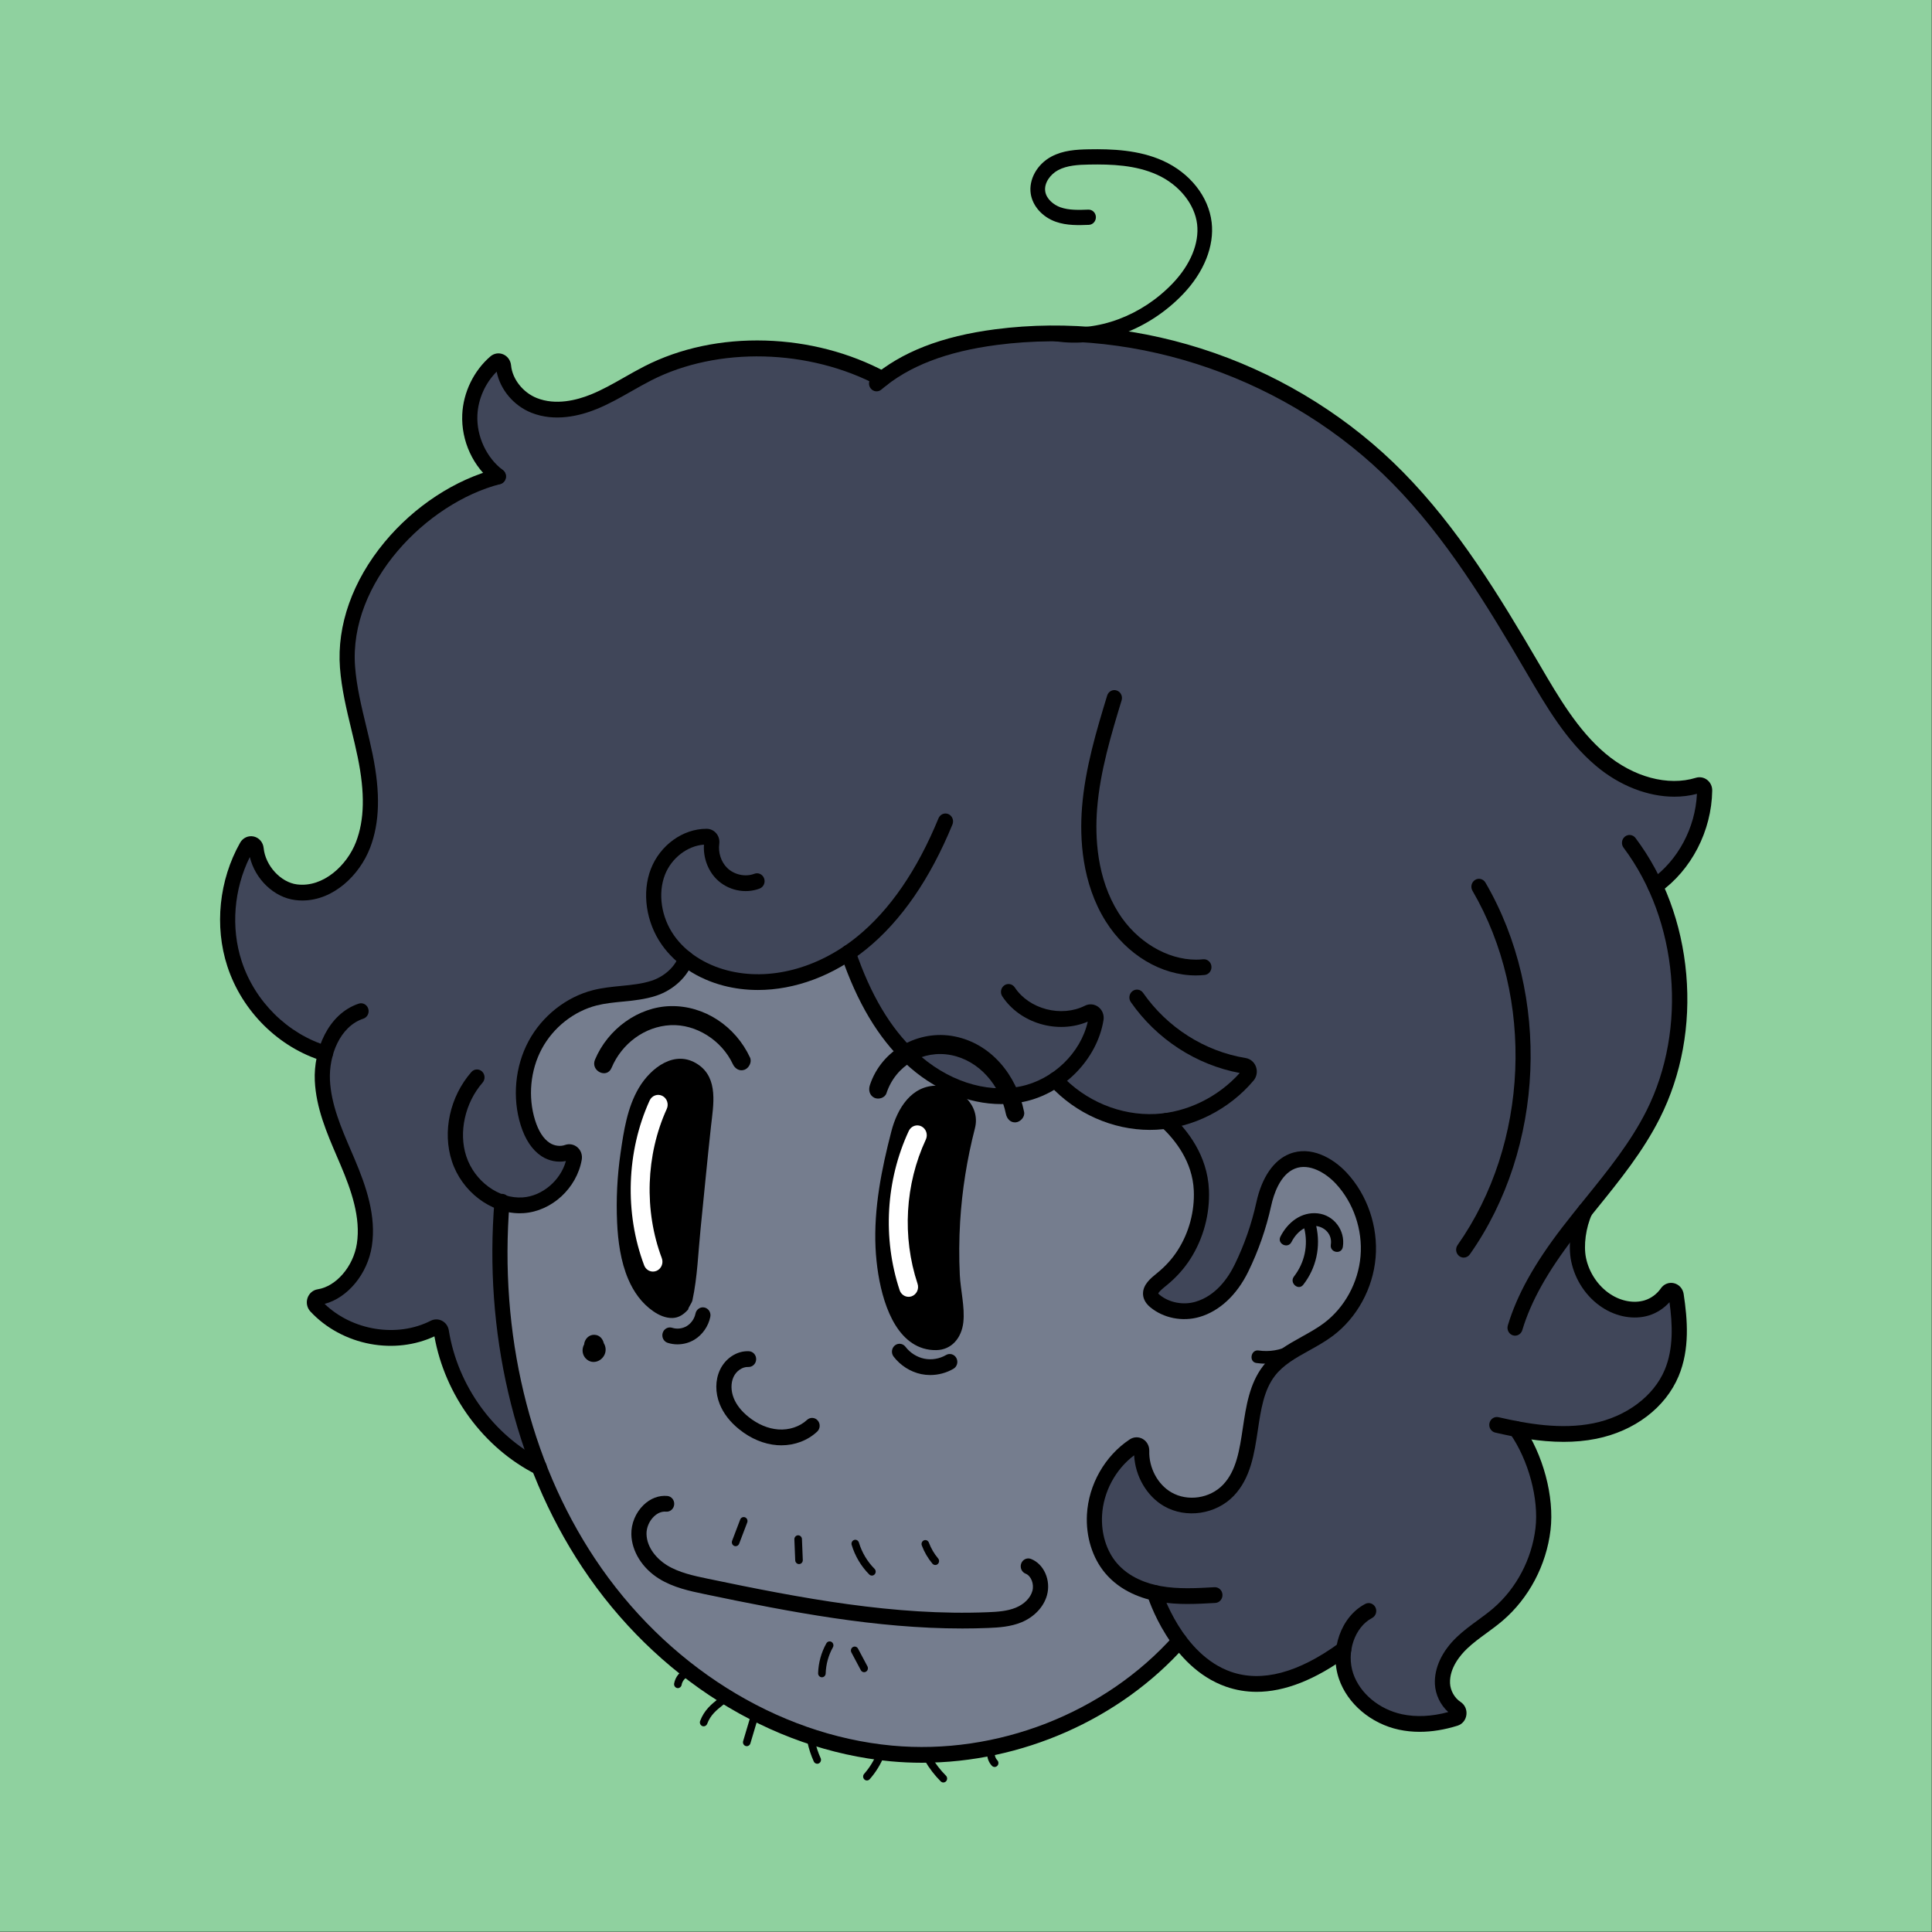 <svg width="2976" height="2976" viewBox="0 0 2976 2976" fill="none" xmlns="http://www.w3.org/2000/svg">
<rect x="0" y="0" width="2976" height="2976" fill="#333333" stroke="none"/>
<g clip-path="url(#clip0_2_50)">
<path d="M2975.54 0H0V2975.54H2975.54V0Z" fill="#8FD19F"/>
<path d="M1936.95 1898.57C1936.08 1892.44 1977.22 1796.66 1977.22 1796.66L2029.88 1790.45L2083.62 1834.11L2111.16 1930.6L2071.23 2030.59L1963.81 2100.27L1927.15 2180.99L1912.41 2267.72C1912.41 2267.72 1858.09 2317.36 1856.24 2317.01C1854.39 2316.67 1794.09 2311.55 1794.09 2311.55L1755.19 2236.82L1742.22 2234.44L1691.18 2298.59L1686.14 2373.19L1738.67 2446.45L1783.15 2454.63L1814.31 2529.92L1675.8 2647.55L1430.13 2709.7L1208.71 2663.02L1018.6 2544.58L871.802 2362.56L789.899 2124.91L764.139 1905.52L773.317 1851.55L828.708 1851.8L888.371 1793.21L867.556 1769.5L834.74 1771.42L801.951 1671.98L846.249 1568.82L926.391 1535.86C926.391 1535.86 999.439 1533.39 998.248 1529.19C997.044 1525 1056.27 1480.24 1056.27 1480.24L1122.55 1506.33L1229.94 1504.22L1306.38 1470.58L1362.48 1590.2L1473.99 1676.3L1561.42 1690.4L1630.12 1657.32L1680.36 1710.29L1791.55 1730.75L1818.92 1749.69L1847.02 1820.44L1838.82 1902.41L1774.89 1986.06C1774.89 1986.06 1780.55 2008.96 1782.41 2009.31C1784.27 2009.65 1844.23 2016.7 1844.23 2016.7L1900.94 1975.46L1936.94 1898.6L1936.95 1898.57Z" fill="#757D8E"/>
<path d="M2092.28 2614.81L2156.59 2652.48L2237.05 2651.38L2247.42 2635.39L2221.6 2584.93L2246.48 2539.82C2246.48 2539.82 2342.01 2450.06 2342.35 2448.13C2342.67 2446.2 2373.66 2376.38 2373.66 2376.38L2367.27 2267.87L2348.53 2220.7C2348.53 2220.7 2325.53 2198.58 2327.4 2198.93C2329.26 2199.28 2410.58 2204.29 2410.58 2204.29L2497.04 2190.37L2563.46 2137L2585.72 2073.52L2581.83 1995.29L2561.44 1991.54L2528.07 2019.19L2479.87 2010.32L2437.82 1942.95L2422.24 1888.42L2550.19 1709.22C2550.19 1709.22 2580.86 1607.54 2581.52 1603.68C2582.18 1599.82 2582.98 1482.71 2582.98 1482.71L2559.46 1384.98L2545.18 1356.51L2574.95 1350.06L2614.01 1277.74L2624.83 1214.14L2561.7 1214.45L2456.61 1169.29L2370.85 1044.2L2237.91 836.899L2095.58 673.585L1924.11 580.447L1751.97 524.939L1542.31 510.233C1542.31 510.233 1384.64 560.744 1382.45 562.324C1380.26 563.903 1351.26 588.382 1351.26 588.382C1351.26 588.382 1320.85 564.9 1319 564.563C1317.15 564.227 1144.12 536.382 1144.12 536.382L1002.04 573.858C1002.04 573.858 897.574 626.194 895.723 625.857C893.871 625.521 824.849 626.738 819.619 623.786C814.389 620.835 777.665 578.311 777.665 578.311C777.665 578.311 769.276 548.939 767.102 550.531C764.927 552.123 729.471 603.23 728.81 607.087C728.15 610.945 732.383 687.242 732.383 687.242L757.988 727.721L612.513 830.155L540.953 936.251L535.892 1078.43L568.448 1201.67C568.448 1201.67 569.29 1275.37 566.455 1280.81C563.62 1286.24 540.267 1333.64 537.756 1337.14C535.245 1340.65 484.216 1371.02 484.216 1371.02L423.931 1365.89L388.293 1305.67L369.2 1328L345.73 1421.08C345.73 1421.08 364.565 1490.13 364.242 1492.06C363.918 1493.98 415.452 1573.03 415.452 1573.03L500.694 1622.49L501.212 1698.11L540.759 1802.77L568.85 1907.32L537.652 1967.16C537.652 1967.16 502.429 1994.48 498.39 1995.72C494.351 1996.96 484.979 2007.16 484.979 2007.16L510.157 2027.69L578.507 2064.11L673.043 2047.7L686.662 2080.02L739.503 2185.13L788.551 2233.89C788.551 2233.89 831.606 2261.69 830.079 2259.42C828.551 2257.15 778.04 2037.18 778.04 2037.18L773.302 1851.47L816.914 1853.53L881.69 1809.79L883.554 1776.34L850.519 1768.28L817.6 1748.31L809.25 1617.6L873.483 1565.8L932.913 1531.02C932.913 1531.02 1012.51 1523.8 1016.54 1522.55C1020.58 1521.31 1054.39 1479.82 1054.39 1479.82C1054.39 1479.82 1122.31 1496.29 1123.84 1498.55C1125.37 1500.82 1159.27 1515.01 1159.27 1515.01L1313.12 1475.72L1394.94 1623.93L1461.11 1661.93L1545.26 1695.29L1630.65 1665.29L1706.3 1714.97L1810.41 1732.12L1835.69 1774.53L1849.17 1886.32L1786.11 1976.09L1768.89 1998.76L1811.4 2018.5C1811.4 2018.5 1888.06 1994.84 1890.23 1993.25C1892.41 1991.65 1941.4 1883.41 1941.4 1883.41L1968.79 1801L2022.44 1789L2075.31 1826.54L2115.29 1917.36L2084.08 2010.99L1994.87 2086.01L1944.59 2134.4C1944.59 2134.4 1922.65 2229.74 1922.31 2231.67C1921.97 2233.59 1887.28 2302.73 1884.78 2306.25C1882.27 2309.76 1799.63 2312.46 1799.63 2312.46L1760.29 2251.56L1749.39 2225.71L1696.48 2289.52L1688.28 2371.48L1734.92 2445.65L1804.47 2452.48L1789.74 2471.64L1830.17 2548.64C1830.17 2548.64 1909.86 2597.08 1911.71 2597.41C1913.56 2597.75 2049.75 2561.18 2049.75 2561.18L2069.38 2546.9L2092.25 2614.71L2092.28 2614.81Z" fill="#404659"/>
<path d="M1167.4 1524.95C1149.42 1524.95 1131.71 1522.77 1114.61 1518.31C1074.5 1507.86 1040.72 1485.52 1019.49 1455.38C995.075 1420.75 988.447 1374.84 1002.61 1338.41C1016.78 1301.96 1051.8 1276.66 1087.97 1276.66C1088.23 1276.66 1088.49 1276.66 1088.74 1276.66C1094.4 1276.72 1099.75 1279.31 1103.42 1283.75C1107.07 1288.16 1108.72 1294 1107.94 1299.77C1106.09 1313.34 1110.7 1327.5 1119.93 1336.72C1130.71 1347.47 1148.04 1351.27 1162.08 1345.92C1168.15 1343.62 1174.84 1346.85 1177.05 1353.16C1179.27 1359.45 1176.16 1366.42 1170.1 1368.73C1147.66 1377.27 1121 1371.45 1103.77 1354.24C1090.28 1340.78 1083.06 1320.77 1084.36 1301.07C1059.11 1302.75 1034.31 1321.69 1024.27 1347.51C1013.07 1376.33 1018.58 1413.03 1038.34 1441.04C1056.36 1466.61 1085.47 1485.69 1120.3 1494.76C1184.78 1511.56 1259.49 1492.16 1320.17 1442.88C1370.52 1402 1412.73 1340.61 1445.65 1260.46C1448.19 1254.3 1455.03 1251.42 1460.98 1254.06C1466.9 1256.69 1469.66 1263.84 1467.12 1270C1432.64 1353.97 1388.03 1418.58 1334.54 1462.02C1284.11 1502.98 1224.48 1524.96 1167.42 1524.96L1167.4 1524.95Z" fill="black"/>
<path d="M1829.4 2470.75C1814.32 2470.75 1799.15 2469.85 1784 2467.12C1759.99 2462.78 1726.36 2451.68 1702.48 2423.34C1682.78 2399.96 1672.5 2367.11 1674.28 2333.21C1676.7 2286.89 1701.99 2242.42 1740.28 2217.17C1746.44 2213.12 1754.17 2212.92 1760.46 2216.65C1766.74 2220.36 1770.5 2227.35 1770.3 2234.89C1769.53 2260.91 1783.22 2286.58 1804.35 2298.79C1829.49 2313.3 1863.73 2308.22 1883.98 2286.99C1904.59 2265.39 1909.38 2233.32 1914.46 2199.37C1919.46 2166.01 1924.63 2131.5 1945.49 2104.29C1961.58 2083.32 1983.84 2070.95 2005.35 2059.01C2017.49 2052.26 2028.98 2045.88 2039.36 2038.1C2071.21 2014.22 2092.29 1975.65 2095.73 1934.95C2099.16 1894.24 2084.87 1852.46 2057.52 1823.16C2042.4 1806.95 2016.85 1791.21 1994.61 1800.12C1971.73 1809.28 1961.91 1839.89 1958.09 1857.31C1950.4 1892.4 1938.52 1926.54 1922.79 1958.76C1905.16 1994.84 1878.49 2019.64 1847.68 2028.62C1821.38 2036.26 1792.32 2030.51 1771.82 2013.62C1762.57 2006 1760.64 1997.92 1760.67 1992.48C1760.72 1978.58 1772.67 1968.88 1781.4 1961.8L1782.39 1961C1795.32 1950.49 1805.66 1939.04 1814.04 1926.01C1831.49 1898.8 1840.3 1866.05 1838.88 1833.83C1836.95 1789.61 1810.5 1756.02 1788.65 1735.63C1783.85 1731.15 1783.46 1723.47 1787.76 1718.49C1792.07 1713.51 1799.45 1713.09 1804.25 1717.56C1829.42 1741.05 1859.91 1780.09 1862.21 1832.72C1863.85 1870.06 1853.65 1907.98 1833.45 1939.47C1823.82 1954.49 1811.47 1968.17 1796.76 1980.12L1795.75 1980.93C1792.32 1983.72 1785.38 1989.35 1784.12 1992.37C1784.41 1992.78 1785.03 1993.53 1786.31 1994.58C1800.83 2006.55 1822.45 2010.73 1841.38 2005.23C1872.69 1996.11 1891.6 1968.95 1901.95 1947.76C1916.81 1917.31 1928.03 1885.06 1935.29 1851.91C1943.67 1813.69 1961.74 1787.25 1986.18 1777.47C2019.03 1764.3 2053.21 1783.71 2074.24 1806.24C2106.26 1840.52 2122.98 1889.43 2118.97 1937.06C2114.94 1984.7 2090.27 2029.83 2052.99 2057.79C2041.32 2066.54 2028.61 2073.59 2016.31 2080.42C1995.99 2091.7 1976.79 2102.37 1963.72 2119.42C1946.71 2141.59 1942.24 2171.47 1937.51 2203.1C1932.07 2239.38 1926.46 2276.9 1900.52 2304.08C1873.18 2332.75 1826.94 2339.6 1792.99 2320C1766.48 2304.69 1748.63 2273.89 1747.01 2241.71C1718.22 2263.33 1699.46 2298.27 1697.57 2334.53C1696.11 2362.16 1704.29 2388.7 1720 2407.34C1739.4 2430.34 1767.67 2439.55 1787.97 2443.2C1814.9 2448.05 1843.29 2446.45 1870.76 2444.89C1877.22 2444.55 1882.7 2449.66 1883.06 2456.35C1883.41 2463.04 1878.48 2468.77 1872.03 2469.13C1858 2469.92 1843.73 2470.73 1829.36 2470.73L1829.4 2470.75Z" fill="black"/>
<path d="M1542.32 1700.7C1490.97 1700.7 1437.66 1678.39 1394.4 1637.67C1352.69 1598.41 1320.37 1544.16 1295.61 1471.84C1293.44 1465.52 1296.62 1458.58 1302.69 1456.33C1308.76 1454.08 1315.44 1457.38 1317.6 1463.69C1341.04 1532.15 1371.28 1583.16 1410.07 1619.67C1457.59 1664.39 1518.1 1684.5 1571.97 1673.44C1622.23 1663.12 1664.8 1621.76 1675.55 1573.73C1629.39 1593.29 1571.53 1576.61 1543.9 1534.77C1540.25 1529.25 1541.6 1521.69 1546.92 1517.89C1552.24 1514.1 1559.5 1515.5 1563.15 1521.03C1585.3 1554.58 1634.78 1567.46 1671.18 1549.18C1678.01 1545.74 1686.04 1546.54 1692.1 1551.25C1698.1 1555.94 1701.06 1563.64 1699.81 1571.36C1690 1631.67 1638.13 1684.61 1576.49 1697.26C1565.29 1699.55 1553.85 1700.69 1542.31 1700.69L1542.32 1700.7Z" fill="black"/>
<path d="M1771.27 1740.46C1713.87 1740.46 1656.86 1715.27 1617.09 1671.9C1612.64 1667.05 1612.82 1659.37 1617.48 1654.74C1622.14 1650.1 1629.53 1650.3 1633.99 1655.14C1671.42 1695.95 1726 1718.68 1779.99 1715.95C1828.3 1713.49 1876.36 1690 1909.66 1652.79C1842.59 1640.3 1781.68 1600.74 1741.9 1543.62C1738.12 1538.19 1739.28 1530.59 1744.5 1526.66C1749.71 1522.72 1757.03 1523.94 1760.8 1529.38C1798.05 1582.86 1855.66 1619.46 1918.83 1629.78C1926.15 1630.99 1932.24 1636.22 1934.75 1643.45C1937.26 1650.66 1935.79 1658.74 1930.92 1664.52C1893.44 1709.04 1837.44 1737.34 1781.12 1740.2C1777.83 1740.37 1774.54 1740.44 1771.26 1740.44L1771.27 1740.46Z" fill="black"/>
<path d="M800.603 1868.88C755.568 1868.88 711.412 1835.46 696.099 1788.78C681.173 1743.28 692.927 1689.32 726.053 1651.36C730.377 1646.39 737.768 1646.01 742.545 1650.51C747.322 1655.02 747.684 1662.7 743.348 1667.67C716.267 1698.72 706.157 1744.24 718.196 1780.95C730.92 1819.74 768.396 1847.03 805.354 1844.44C835.477 1842.32 863.477 1818.24 871.71 1788.42C859.231 1790.99 845.367 1788.35 834.221 1781.01C819.852 1771.56 809.017 1755.45 802.04 1733.12C788.836 1690.89 793.367 1642.54 814.182 1603.77C834.998 1565.01 872.189 1535.63 913.677 1525.14C927.995 1521.53 942.532 1520.09 956.59 1518.71C973.198 1517.08 988.887 1515.52 1003.72 1510.66C1023.24 1504.26 1039.93 1489.09 1045.28 1472.9C1047.37 1466.55 1054 1463.18 1060.11 1465.35C1066.21 1467.52 1069.46 1474.44 1067.36 1480.77C1059.62 1504.25 1037.39 1525.07 1010.75 1533.8C993.561 1539.45 975.891 1541.19 958.791 1542.88C944.939 1544.24 931.865 1545.53 919.192 1548.73C883.904 1557.65 852.266 1582.64 834.571 1615.6C816.875 1648.56 813.017 1689.69 824.241 1725.6C829.496 1742.4 837.056 1754.14 846.7 1760.48C853.639 1765.05 863.076 1766.36 870.195 1763.73C876.862 1761.28 884.292 1762.7 889.613 1767.42C894.959 1772.18 897.38 1779.34 896.085 1786.58C888.305 1830.33 849.988 1865.62 806.933 1868.65C804.823 1868.79 802.713 1868.87 800.603 1868.87V1868.88Z" fill="black"/>
<path d="M767.659 746.025C765.29 746.025 762.895 745.275 760.824 743.721C728.863 719.669 710.183 679.281 712.047 638.31C713.588 604.369 729.834 570.945 755.478 548.913C761.057 544.162 768.617 542.997 775.232 545.871C781.937 548.77 786.546 555.256 787.232 562.79C789.199 583.916 805.51 604.628 826.908 613.132C855.969 624.692 888.202 616.55 910.131 607.67C927.801 600.524 944.293 591.139 961.743 581.21C971.879 575.45 982.351 569.482 992.992 564.058C1047.52 536.227 1111.84 522.595 1179.1 524.602C1244.82 526.582 1308.82 543.269 1364.19 572.874C1369.92 575.942 1372.18 583.256 1369.24 589.223C1366.29 595.191 1359.24 597.534 1353.51 594.466C1246.27 537.133 1105.52 533.663 1003.28 585.857C993.095 591.048 982.856 596.874 972.953 602.505C955.62 612.369 937.678 622.569 918.597 630.285C892.837 640.705 854.571 650.129 818.559 635.799C791.193 624.912 770.468 600.071 765.057 572.524C747.465 590.09 736.488 614.621 735.361 639.463C733.886 671.838 749.251 705.042 774.507 724.045C779.737 727.98 780.902 735.566 777.122 741.003C774.843 744.278 771.271 746.025 767.659 746.025Z" fill="black"/>
<path d="M2549.74 1377.01C2546 1377.01 2542.33 1375.15 2540.07 1371.71C2536.44 1366.17 2537.82 1358.61 2543.15 1354.84C2584.65 1325.48 2611.45 1275.27 2613.92 1222.81C2602.75 1225.77 2591.06 1227.21 2579.12 1227.21C2538.46 1227.21 2494.81 1210.46 2458.23 1179.56C2412.81 1141.21 2382.09 1088.64 2352.38 1037.8L2351.27 1035.9C2289.39 930.012 2227.06 828.057 2144.87 744.537C1987.46 584.55 1754.01 502.867 1535.63 531.346C1457.88 541.495 1399.68 563.955 1357.69 600.032C1352.72 604.304 1345.37 603.579 1341.25 598.401C1337.15 593.236 1337.84 585.586 1342.82 581.314C1388.33 542.207 1450.45 517.987 1532.73 507.256C1644.07 492.731 1760.95 505.366 1870.74 543.773C1980.51 582.194 2080.95 645.611 2161.21 727.165C2245.34 812.666 2308.56 916.018 2371.23 1023.28L2372.34 1025.18C2401.03 1074.26 2430.68 1125 2472.96 1160.7C2516 1197.05 2569.36 1211.38 2612.26 1198.1C2618.27 1196.25 2624.81 1197.48 2629.76 1201.39C2634.75 1205.33 2637.56 1211.32 2637.45 1217.84C2636.48 1279.99 2605.39 1340.17 2556.3 1374.9C2554.29 1376.33 2552 1377.01 2549.75 1377.01H2549.74Z" fill="black"/>
<path d="M2333.76 2057.43C2332.61 2057.43 2331.43 2057.25 2330.28 2056.87C2324.13 2054.88 2320.7 2048.07 2322.62 2041.66C2336.75 1994.59 2363.42 1946.55 2406.53 1890.46C2418.2 1875.27 2430.45 1860.13 2442.3 1845.49C2476.42 1803.3 2511.71 1759.69 2536.28 1710.77C2599.65 1584.57 2585.12 1418.02 2500.9 1305.77C2496.94 1300.48 2497.84 1292.85 2502.92 1288.73C2508 1284.61 2515.34 1285.55 2519.3 1290.84C2563.59 1349.89 2590.62 1422.5 2597.47 1500.83C2604.3 1579.16 2590.29 1655.65 2556.96 1722.02C2531.21 1773.3 2495.08 1817.96 2460.15 1861.14C2448.41 1875.65 2436.26 1890.67 2424.75 1905.63C2383.51 1959.29 2358.14 2004.82 2344.9 2048.91C2343.33 2054.1 2338.74 2057.43 2333.76 2057.43Z" fill="black"/>
<path d="M501.239 1634.99C500.165 1634.99 499.065 1634.84 497.977 1634.51C429.421 1613.84 372.774 1557.83 350.159 1488.35C330.055 1426.71 337.408 1355.6 369.848 1298.14C374.133 1290.52 382.612 1286.66 390.897 1288.54C399.13 1290.4 405.24 1297.51 406.094 1306.24C408.813 1333.47 432.359 1359.15 457.511 1362.31C498.262 1367.45 534.728 1332.48 548.372 1296.99C561.446 1262.97 562.314 1221.56 551.078 1166.67C548.165 1152.42 544.657 1137.92 541.265 1123.89C533.835 1093.12 526.146 1061.3 523.673 1028.68C518.715 963.267 543.09 894.543 592.294 835.164C638.21 779.747 701.109 738.53 764.863 722.103C771.129 720.498 777.446 724.459 778.999 730.97C780.553 737.482 776.734 744.058 770.468 745.676C656.902 774.944 537.175 897.585 546.948 1026.78C549.265 1057.36 556.709 1088.17 563.906 1117.97C567.349 1132.21 570.896 1146.93 573.912 1161.61C586.145 1221.42 584.916 1267.31 570.042 1306C553.964 1347.82 513.809 1387.1 465.796 1387.11C462.133 1387.11 458.443 1386.88 454.689 1386.41C421.913 1382.3 393.059 1354.22 384.8 1320.19C360.178 1369.79 355.415 1428.94 372.256 1480.56C392.476 1542.64 443.13 1592.7 504.463 1611.2C510.65 1613.06 514.223 1619.81 512.424 1626.24C510.948 1631.55 506.275 1635.01 501.214 1635.01L501.239 1634.99Z" fill="black"/>
<path d="M830.494 2272.16C828.785 2272.16 827.037 2271.77 825.393 2270.93C744.876 2230.2 685.407 2149.14 669.161 2058.49C639.413 2072.38 604.578 2076.53 570.443 2070.19C534.676 2063.54 501.873 2045.78 478.106 2020.17C473.006 2014.68 471.297 2006.81 473.64 1999.61C475.996 1992.36 482.016 1987.15 489.329 1986.01C517.821 1981.61 544.333 1950.75 549.705 1915.74C555.866 1875.67 541.29 1833.84 524.63 1794.6C522.883 1790.49 521.109 1786.36 519.336 1782.23C503.362 1745.09 486.857 1706.7 484.915 1664.74C482.753 1617.58 505.316 1561.65 552.617 1545.98C558.753 1543.95 565.329 1547.47 567.284 1553.87C569.239 1560.26 565.847 1567.08 559.698 1569.12C523.608 1581.06 506.494 1625.67 508.229 1663.58C509.951 1700.95 525.562 1737.23 540.643 1772.31C542.43 1776.48 544.229 1780.64 545.99 1784.79C564.112 1827.43 579.892 1873.27 572.773 1919.56C566.21 1962.29 535.608 1999.12 500.022 2008.49C542.676 2049.59 611.582 2060.91 663.465 2034.45C668.992 2031.63 675.568 2031.68 681.044 2034.6C686.559 2037.54 690.3 2042.86 691.322 2049.19C704.94 2134.36 760.241 2210.94 835.633 2249.08C841.432 2252.01 843.84 2259.28 841.018 2265.31C838.998 2269.63 834.843 2272.14 830.507 2272.14L830.494 2272.16Z" fill="black"/>
<path d="M2254.64 1937.17C2252.25 1937.17 2249.83 1936.4 2247.76 1934.82C2242.55 1930.86 2241.43 1923.26 2245.23 1917.85C2355.1 1761.88 2364.52 1537.47 2268.17 1372.12C2264.83 1366.39 2266.59 1358.92 2272.11 1355.45C2277.62 1351.98 2284.81 1353.8 2288.15 1359.54C2389.26 1533.04 2379.36 1768.53 2264.08 1932.2C2261.79 1935.45 2258.24 1937.17 2254.66 1937.17H2254.64Z" fill="black"/>
<path d="M1841.97 1502.53C1788.98 1502.53 1735.68 1470.93 1703.23 1419.18C1666.3 1360.28 1662.98 1291.33 1666.7 1243.86C1671.46 1183.12 1689.51 1123.81 1705.43 1071.49C1707.37 1065.09 1713.93 1061.56 1720.08 1063.58C1726.23 1065.6 1729.64 1072.42 1727.69 1078.81C1712.15 1129.92 1694.52 1187.84 1689.97 1245.84C1686.54 1289.53 1689.46 1352.77 1722.79 1405.92C1750.58 1450.23 1797.51 1478.23 1842.36 1478.23C1846.02 1478.23 1849.65 1478.05 1853.27 1477.66C1859.68 1476.99 1865.42 1481.86 1866.05 1488.52C1866.7 1495.19 1862.02 1501.14 1855.6 1501.82C1851.07 1502.3 1846.52 1502.53 1841.96 1502.53H1841.97Z" fill="black"/>
<path d="M2408.55 2221C2371.56 2221 2335.41 2214.14 2303.19 2206.71C2296.9 2205.26 2292.92 2198.77 2294.32 2192.22C2295.72 2185.67 2301.96 2181.56 2308.25 2183.01C2352.66 2193.26 2404.74 2202.38 2454.33 2192.4C2505.1 2182.2 2547.21 2150.68 2564.26 2110.14C2578.09 2077.23 2576.25 2039.55 2571.65 2005.84C2563.02 2015.41 2551.78 2022.69 2539.78 2026.33C2517.05 2033.23 2490.15 2028.57 2467.85 2013.84C2443.64 1997.92 2426.28 1972.05 2420.22 1942.88C2415.16 1918.42 2419.54 1885.1 2431.11 1859.98C2433.89 1853.93 2440.87 1851.38 2446.68 1854.27C2452.5 1857.17 2454.95 1864.42 2452.17 1870.46C2442.81 1890.8 2439.06 1918.48 2443.06 1937.76C2447.73 1960.27 2461.67 1981.05 2480.35 1993.34C2497.09 2004.38 2516.86 2008 2533.26 2003.02C2543.19 2000.02 2552.34 1993.26 2558.37 1984.51C2562.99 1977.83 2570.94 1974.73 2578.64 1976.64C2586.39 1978.54 2592.2 1985.02 2593.45 1993.18C2599.41 2032.53 2603.12 2078.32 2585.67 2119.86C2565.3 2168.35 2517.85 2204.38 2458.79 2216.25C2442.07 2219.61 2425.23 2221 2408.56 2221H2408.55Z" fill="black"/>
<path d="M2186.94 2667.66C2175.91 2667.66 2165.2 2666.56 2154.83 2664.34C2111.88 2655.13 2075.64 2624.47 2062.52 2586.2C2047.37 2542.05 2065.55 2490.19 2103.03 2470.62C2108.81 2467.6 2115.81 2470.02 2118.71 2476.01C2121.6 2482.01 2119.28 2489.31 2113.52 2492.31C2086.67 2506.33 2073.39 2545.59 2084.52 2578.05C2094.97 2608.49 2124.42 2633.02 2159.55 2640.56C2181.43 2645.23 2205.39 2644.09 2230.88 2637.19C2218.87 2626.47 2211 2610.31 2210.27 2593.99C2209.21 2569.15 2221.2 2543.47 2244.04 2521.66C2254.23 2511.92 2265.45 2503.72 2276.32 2495.78C2284.66 2489.68 2292.55 2483.91 2300.02 2477.5C2335.77 2446.81 2359.54 2401.76 2365.22 2353.92C2370.57 2308.82 2354.43 2248.92 2325.95 2208.26C2322.15 2202.84 2323.31 2195.25 2328.51 2191.3C2333.73 2187.35 2341.03 2188.56 2344.82 2193.97C2376.99 2239.91 2394.5 2305.39 2388.39 2356.89C2381.97 2410.85 2355.19 2461.63 2314.88 2496.23C2306.72 2503.25 2298.09 2509.55 2289.74 2515.65C2279.03 2523.48 2268.91 2530.86 2259.84 2539.54C2249.6 2549.31 2232.57 2569.23 2233.6 2592.88C2234.09 2604.07 2240.6 2615.61 2249.79 2621.59C2256.39 2625.89 2259.84 2633.54 2258.8 2641.55C2257.77 2649.52 2252.54 2655.9 2245.14 2658.21C2225.01 2664.49 2205.55 2667.64 2186.96 2667.64L2186.94 2667.66Z" fill="black"/>
<path d="M1625.7 525.612C1619.71 524.511 1615.62 518.647 1616.5 512.343C1617.4 505.922 1623.14 501.482 1629.31 502.427C1690.66 511.786 1758.49 486.531 1806.32 436.524C1833.73 407.877 1847.46 374.635 1844.01 345.34C1840.35 314.337 1816.19 284.447 1782.44 269.185C1749.44 254.259 1712.42 252.823 1677.34 253.483C1660.89 253.794 1643.68 254.713 1629.84 262.117C1618.47 268.201 1608.02 281.379 1610.05 294.803C1611.85 306.674 1623.16 315.683 1633.57 319.36C1646.74 323.994 1661.82 323.437 1676.39 322.894C1682.65 322.674 1687.86 327.722 1688.08 334.208C1688.3 340.693 1683.44 346.13 1677.2 346.363C1661.35 346.958 1643.4 347.618 1626.31 341.599C1605.74 334.35 1590.61 317.418 1587.72 298.454C1584.39 276.538 1597.47 253.004 1619.49 241.224C1637.64 231.515 1657.81 230.35 1676.9 229.988C1712.73 229.315 1754.36 230.881 1791.42 247.632C1833 266.428 1861.73 302.764 1866.4 342.466C1870.7 378.958 1854.63 419.269 1822.31 453.068C1769.53 508.252 1694.31 536.071 1626.01 525.65C1625.9 525.638 1625.79 525.612 1625.68 525.599L1625.7 525.612Z" fill="black"/>
<path d="M1935.64 2606.05C1919.29 2606.05 1903.53 2603.39 1888.37 2598.06C1801.71 2567.63 1768.57 2461.75 1767.2 2457.26C1765.26 2450.86 1768.66 2444.04 1774.8 2442.02C1780.94 2439.99 1787.5 2443.54 1789.45 2449.93C1789.91 2451.41 1820.73 2548.78 1895.95 2575.11C1943.69 2591.82 1999.95 2576.88 2063.15 2530.71C2068.42 2526.85 2075.71 2528.17 2079.41 2533.66C2083.11 2539.15 2081.84 2546.72 2076.57 2550.58C2026.02 2587.51 1978.83 2606.06 1935.63 2606.06L1935.64 2606.05Z" fill="black"/>
<path d="M967.724 1970.42C956.009 1943.07 951.866 1911.45 950.585 1883.19C948.954 1847.43 950.74 1811.56 955.867 1776.22C960.85 1741.85 966.248 1705.85 984.138 1675.65C1002.27 1645.03 1039.83 1615.63 1075.44 1639.8C1107.05 1661.25 1098.77 1702.53 1095.23 1734.63C1089.47 1787.12 1084.55 1839.74 1079.21 1892.29C1075.49 1928.83 1074.35 1967.01 1066.64 2002.79C1065.56 2007.77 1060.75 2012.8 1060.01 2017.12C1053.45 2024.49 1045.77 2030.03 1035.54 2030.2C1025.08 2030.37 1014.97 2025.85 1006.3 2019.85C988.397 2007.45 976.125 1990.03 967.724 1970.42Z" fill="black"/>
<path d="M1350.23 1942.7C1355.59 1993.84 1373.64 2062.16 1422.08 2076.95C1428.58 2078.93 1435.37 2079.8 1442.14 2079.69C1466.21 2079.36 1481.33 2060.42 1483.9 2036.71C1486.43 2013.37 1479.59 1987.33 1478.45 1963.68C1477.14 1936.38 1477.33 1909 1478.97 1881.72C1481.92 1833.16 1489.65 1785.05 1501.74 1738.06C1511.06 1701.82 1476.85 1672.6 1443.36 1672.31C1404.17 1671.96 1382.32 1706.99 1373.09 1742.5C1357.96 1800.75 1345.84 1861.26 1348.65 1921.92C1348.95 1928.35 1349.46 1935.34 1350.23 1942.7Z" fill="black"/>
<path d="M1005.82 1958.71C999.984 1958.71 994.483 1955.04 992.23 1949.06C961.874 1868.4 965.033 1773.49 1000.67 1695.2C1004.13 1687.63 1012.83 1684.39 1020.1 1687.98C1027.39 1691.56 1030.5 1700.61 1027.05 1708.18C994.78 1779.06 991.932 1864.97 1019.41 1938C1022.35 1945.8 1018.65 1954.6 1011.14 1957.66C1009.4 1958.37 1007.6 1958.71 1005.82 1958.71Z" fill="white"/>
<path d="M1399.58 1997.59C1393.52 1997.59 1387.86 1993.65 1385.78 1987.35C1359.36 1907.5 1364.49 1818.1 1399.85 1742.07C1403.36 1734.53 1412.08 1731.37 1419.35 1735.02C1426.6 1738.67 1429.64 1747.74 1426.13 1755.29C1394.09 1824.16 1389.44 1905.14 1413.38 1977.48C1416.01 1985.4 1411.94 1994.03 1404.33 1996.77C1402.76 1997.32 1401.16 1997.59 1399.58 1997.59Z" fill="white"/>
<path d="M1432.87 2118.06C1428.29 2118.06 1423.72 2117.61 1419.25 2116.7C1402.59 2113.31 1387 2103.43 1376.45 2089.61C1372.45 2084.35 1373.29 2076.71 1378.34 2072.55C1383.38 2068.38 1390.74 2069.26 1394.74 2074.51C1401.88 2083.89 1412.44 2090.57 1423.73 2092.87C1435.02 2095.17 1447.23 2093.12 1457.25 2087.24C1462.87 2083.94 1469.99 2086.01 1473.16 2091.85C1476.33 2097.69 1474.33 2105.09 1468.73 2108.39C1457.92 2114.73 1445.36 2118.06 1432.89 2118.06H1432.87Z" fill="black"/>
<path d="M1043.55 2070.81C1038.44 2070.81 1033.33 2070.03 1028.46 2068.47C1022.3 2066.47 1018.85 2059.68 1020.77 2053.27C1022.69 2046.86 1029.22 2043.29 1035.38 2045.27C1042.82 2047.67 1051.27 2046.66 1057.99 2042.57C1064.71 2038.47 1069.69 2031.3 1071.31 2023.39C1072.65 2016.83 1078.85 2012.65 1085.16 2014.06C1091.46 2015.46 1095.49 2021.91 1094.14 2028.47C1091.16 2042.94 1082.06 2056.05 1069.78 2063.52C1061.9 2068.33 1052.72 2070.8 1043.55 2070.8V2070.81Z" fill="black"/>
<path d="M1203.62 2226.33C1201.45 2226.33 1199.27 2226.25 1197.08 2226.09C1176.72 2224.55 1156.46 2216.08 1138.51 2201.58C1124.41 2190.2 1114.36 2177.19 1108.64 2162.9C1101.55 2145.17 1101.65 2126.02 1108.91 2110.37C1117.39 2092.09 1135.37 2080.44 1153.69 2081.4C1160.13 2081.74 1165.08 2087.43 1164.77 2094.14C1164.45 2100.83 1159 2105.97 1152.53 2105.66C1143.78 2105.21 1134.27 2111.63 1129.95 2120.93C1125.64 2130.22 1125.74 2142.42 1130.21 2153.58C1134.35 2163.94 1141.96 2173.63 1152.82 2182.4C1167.14 2193.94 1183.02 2200.67 1198.78 2201.87C1215.37 2203.12 1231.96 2197.63 1243.12 2187.2C1247.9 2182.72 1255.3 2183.12 1259.61 2188.11C1263.92 2193.09 1263.53 2200.77 1258.73 2205.24C1244.22 2218.81 1224.42 2226.32 1203.62 2226.32V2226.33Z" fill="black"/>
<path d="M1155.28 1628.91C1132.73 1580.64 1084.89 1548.69 1032.89 1549.8C983.103 1550.88 936.23 1585.16 916.514 1632.29C909.265 1649.61 934.754 1662.24 942.016 1644.9C957.731 1607.34 993.317 1581.05 1032.86 1579.14C1072.14 1577.22 1111.7 1602.48 1128.8 1639.08C1132.15 1646.27 1139.25 1650.62 1146.93 1647.77C1153.59 1645.31 1158.61 1636.02 1155.28 1628.91Z" fill="black"/>
<path d="M1577.52 1712.84C1566.05 1655.85 1526.47 1607.33 1469.85 1596.34C1415.87 1585.85 1358.26 1616.24 1339.98 1671.36C1337.48 1678.9 1339.27 1687.17 1346.66 1690.92C1352.93 1694.09 1363 1691.45 1365.47 1683.96C1379.79 1640.79 1422.1 1616.97 1464.91 1625.23C1508.23 1633.6 1540.54 1671.6 1549.39 1715.59C1550.95 1723.32 1556.58 1729.67 1564.77 1728.83C1571.7 1728.12 1579.08 1720.66 1577.51 1712.83L1577.52 1712.84Z" fill="black"/>
<path d="M1482.27 2508.47C1350.23 2508.47 1218.92 2483.48 1085.09 2455.5C1062.67 2450.81 1037.28 2445.5 1015.15 2431.76C989.406 2415.77 973.069 2389.59 972.513 2363.46C972.163 2346.97 979.14 2330.11 991.179 2318.4C1001.73 2308.13 1014.76 2303.12 1027.92 2304.34C1034.34 2304.92 1039.09 2310.81 1038.52 2317.49C1037.95 2324.17 1032.31 2329.11 1025.87 2328.52C1019.43 2327.92 1012.77 2330.63 1007.14 2336.12C999.982 2343.1 995.658 2353.36 995.865 2362.93C996.318 2384.27 1012.32 2401.71 1027.14 2410.91C1045.81 2422.51 1069.13 2427.39 1089.7 2431.69C1235.68 2462.21 1378.56 2489.14 1521.64 2483.41C1536.83 2482.8 1551.57 2481.8 1564.64 2476.44C1577.69 2471.08 1587.28 2461.43 1590.27 2450.58C1593.21 2439.96 1588.25 2427.33 1579.86 2424.07C1573.82 2421.72 1570.76 2414.72 1573.02 2408.44C1575.28 2402.16 1582 2398.98 1588.04 2401.32C1608.03 2409.09 1619.1 2434.2 1612.72 2457.28C1607.73 2475.32 1592.96 2490.93 1573.21 2499.02C1556.73 2505.77 1539.14 2506.99 1522.54 2507.66C1509.12 2508.21 1495.68 2508.47 1482.27 2508.47Z" fill="black"/>
<path d="M1987.2 2072.25C1971.73 2079.81 1955.59 2082.69 1938.62 2080.26C1926.65 2078.54 1923.32 2097.8 1935.35 2099.54C1955.41 2102.41 1975.37 2099.59 1993.73 2090.6C2004.6 2085.28 1998.19 2066.86 1987.2 2072.25Z" fill="black"/>
<path d="M2029.86 1869.04C2004.74 1866.32 1983.73 1882.53 1972.39 1904.75C1966.7 1915.91 1983.73 1924.26 1989.39 1913.17C1993.88 1904.37 2000.61 1896.48 2009.04 1892.04C2015.4 1918.14 2009.64 1945.12 1993.21 1966.27C1985.6 1976.07 1999.94 1988.75 2007.55 1978.94C2027.64 1953.08 2034.65 1920.38 2027.47 1888.52C2041.14 1890.27 2052.39 1901.83 2049.96 1917.19C2047.99 1929.61 2066.53 1933.05 2068.5 1920.6C2072.54 1895.04 2054.45 1871.7 2029.83 1869.04H2029.86Z" fill="black"/>
<path d="M1420.2 2715.3C1404.07 2715.3 1387.95 2714.56 1371.86 2713.06C1187.2 2695.82 1009.73 2584.25 897.134 2414.6C844.37 2335.13 805.924 2244.4 782.83 2144.95C760.694 2049.58 753.562 1950.37 761.639 1850.09C762.183 1843.41 767.814 1838.45 774.248 1839.01C780.668 1839.56 785.445 1845.44 784.914 1852.12C768.655 2053.79 815.335 2248.65 916.344 2400.8C1025.06 2564.58 1196.12 2672.27 1373.95 2688.87C1535.38 2703.94 1701.81 2638.96 1808.26 2519.31C1812.65 2514.4 1820.03 2514.1 1824.76 2518.64C1829.49 2523.2 1829.78 2530.87 1825.4 2535.79C1724.77 2648.91 1572.96 2715.28 1420.21 2715.29L1420.2 2715.3Z" fill="black"/>
<path d="M932.512 2075.08C932.046 2072.86 931.192 2070.77 930.027 2068.91C928.629 2062.92 924.525 2057.74 918.338 2056.43C909.755 2054.62 902.389 2059.98 900.124 2068.47C899.93 2069.21 899.865 2069.94 899.891 2070.68C895.775 2077.87 896.435 2087.86 903.826 2094.01C916.784 2104.79 935.943 2091.61 932.512 2075.08Z" fill="black"/>
<path d="M1133.16 2381.72C1132.45 2381.72 1131.72 2381.58 1131.01 2381.3C1128.01 2380.07 1126.54 2376.53 1127.72 2373.41L1140.16 2340.7C1141.34 2337.58 1144.74 2336.05 1147.73 2337.28C1150.74 2338.51 1152.2 2342.05 1151.02 2345.17L1138.58 2377.88C1137.68 2380.26 1135.48 2381.72 1133.15 2381.72H1133.16Z" fill="black"/>
<path d="M1230.76 2409.27C1227.66 2409.27 1225.07 2406.72 1224.94 2403.46L1223.63 2371.24C1223.49 2367.89 1226 2365.06 1229.21 2364.92C1232.41 2364.83 1235.15 2367.38 1235.29 2370.73L1236.6 2402.95C1236.74 2406.31 1234.23 2409.13 1231.02 2409.27C1230.94 2409.27 1230.85 2409.27 1230.78 2409.27H1230.76Z" fill="black"/>
<path d="M1343.05 2426.99C1341.58 2426.99 1340.13 2426.42 1339 2425.3C1326.47 2412.74 1317.08 2396.98 1311.89 2379.72C1310.93 2376.52 1312.64 2373.11 1315.72 2372.1C1318.79 2371.09 1322.08 2372.88 1323.03 2376.08C1327.66 2391.41 1335.98 2405.4 1347.1 2416.54C1349.42 2418.87 1349.49 2422.71 1347.25 2425.13C1346.1 2426.37 1344.58 2426.99 1343.05 2426.99Z" fill="black"/>
<path d="M1440.68 2410.67C1439.05 2410.67 1437.43 2409.97 1436.28 2408.6C1429.29 2400.29 1423.79 2390.85 1419.92 2380.57C1418.74 2377.45 1420.21 2373.93 1423.22 2372.7C1426.22 2371.47 1429.61 2373.02 1430.78 2376.14C1434.16 2385.11 1438.97 2393.35 1445.07 2400.61C1447.19 2403.13 1446.95 2406.97 1444.51 2409.18C1443.41 2410.19 1442.04 2410.68 1440.67 2410.68L1440.68 2410.67Z" fill="black"/>
<path d="M1266.04 2583.63C1266.04 2583.63 1265.91 2583.63 1265.86 2583.63C1262.64 2583.52 1260.11 2580.73 1260.2 2577.37C1260.69 2561.23 1265.08 2545.32 1272.9 2531.38C1274.53 2528.48 1278.1 2527.51 1280.89 2529.19C1283.67 2530.88 1284.62 2534.6 1282.98 2537.49C1276.14 2549.7 1272.29 2563.63 1271.86 2577.75C1271.77 2581.04 1269.17 2583.63 1266.04 2583.63Z" fill="black"/>
<path d="M1331.07 2575.81C1329.02 2575.81 1327.02 2574.68 1325.96 2572.67L1311.44 2545.35C1309.88 2542.41 1310.91 2538.72 1313.73 2537.1C1316.55 2535.47 1320.1 2536.55 1321.66 2539.47L1336.19 2566.8C1337.74 2569.74 1336.72 2573.43 1333.9 2575.04C1333 2575.56 1332.03 2575.81 1331.07 2575.81Z" fill="black"/>
<path d="M1044.19 2600.34C1043.85 2600.34 1043.5 2600.31 1043.15 2600.25C1039.98 2599.65 1037.87 2596.51 1038.44 2593.21C1040.21 2582.93 1047.5 2574.14 1057.02 2570.8C1060.07 2569.72 1063.39 2571.43 1064.41 2574.62C1065.44 2577.79 1063.8 2581.23 1060.74 2582.31C1055.29 2584.22 1050.95 2589.45 1049.94 2595.34C1049.43 2598.28 1046.97 2600.34 1044.2 2600.34H1044.19Z" fill="black"/>
<path d="M1083.92 2659.18C1083.2 2659.18 1082.48 2659.04 1081.77 2658.76C1078.76 2657.53 1077.3 2653.99 1078.48 2650.87C1084.95 2633.85 1096.02 2625.05 1106.73 2616.53C1109.44 2614.37 1112.25 2612.14 1114.92 2609.81C1117.39 2607.65 1121.07 2608 1123.14 2610.56C1125.21 2613.14 1124.89 2616.96 1122.41 2619.12C1119.54 2621.62 1116.63 2623.94 1113.82 2626.18C1103.52 2634.37 1094.62 2641.45 1089.33 2655.34C1088.42 2657.72 1086.22 2659.18 1083.89 2659.18H1083.92Z" fill="black"/>
<path d="M1150.31 2689.79C1149.74 2689.79 1149.16 2689.7 1148.57 2689.51C1145.49 2688.52 1143.77 2685.13 1144.73 2681.92L1157.89 2637.68C1158.85 2634.49 1162.11 2632.69 1165.2 2633.68C1168.28 2634.68 1170 2638.07 1169.04 2641.28L1155.88 2685.51C1155.1 2688.12 1152.79 2689.79 1150.3 2689.79H1150.31Z" fill="black"/>
<path d="M1258.8 2716.84C1256.62 2716.84 1254.52 2715.55 1253.52 2713.36C1249.22 2703.86 1245.94 2693.83 1243.75 2683.56C1243.05 2680.29 1245.04 2677.05 1248.19 2676.32C1251.32 2675.6 1254.45 2677.67 1255.15 2680.95C1257.15 2690.33 1260.15 2699.5 1264.09 2708.19C1265.46 2711.22 1264.2 2714.85 1261.29 2716.27C1260.49 2716.66 1259.65 2716.86 1258.8 2716.86V2716.84Z" fill="black"/>
<path d="M1335.38 2742.59C1333.97 2742.59 1332.56 2742.06 1331.45 2741C1329.07 2738.73 1328.91 2734.89 1331.09 2732.41C1339.56 2722.8 1346.31 2711.83 1351.15 2699.79C1352.39 2696.7 1355.82 2695.25 1358.79 2696.53C1361.77 2697.83 1363.16 2701.39 1361.92 2704.48C1356.56 2717.8 1349.09 2729.95 1339.69 2740.61C1338.54 2741.92 1336.96 2742.58 1335.38 2742.58V2742.59Z" fill="black"/>
<path d="M1453.11 2745.67C1451.64 2745.67 1450.19 2745.1 1449.05 2743.97C1439.68 2734.59 1431.5 2723.95 1424.76 2712.38C1423.09 2709.52 1423.97 2705.77 1426.72 2704.04C1429.48 2702.31 1433.07 2703.22 1434.74 2706.08C1440.95 2716.76 1448.5 2726.56 1457.14 2735.22C1459.46 2737.55 1459.54 2741.39 1457.3 2743.81C1456.15 2745.05 1454.62 2745.67 1453.09 2745.67H1453.11Z" fill="black"/>
<path d="M1532.11 2721.8C1530.62 2721.8 1529.13 2721.22 1527.99 2720.04C1523.45 2715.35 1520.76 2708.84 1520.61 2702.19C1520.55 2698.84 1523.1 2696.07 1526.32 2695.99C1529.6 2695.88 1532.21 2698.58 1532.29 2701.93C1532.37 2705.41 1533.83 2708.97 1536.21 2711.42C1538.5 2713.77 1538.52 2717.62 1536.25 2720C1535.11 2721.19 1533.61 2721.8 1532.11 2721.8Z" fill="black"/>
</g>
<defs>
<clipPath id="clip0_2_50">
<rect width="2975.54" height="2975.54" fill="white"/>
</clipPath>
</defs>
</svg>
